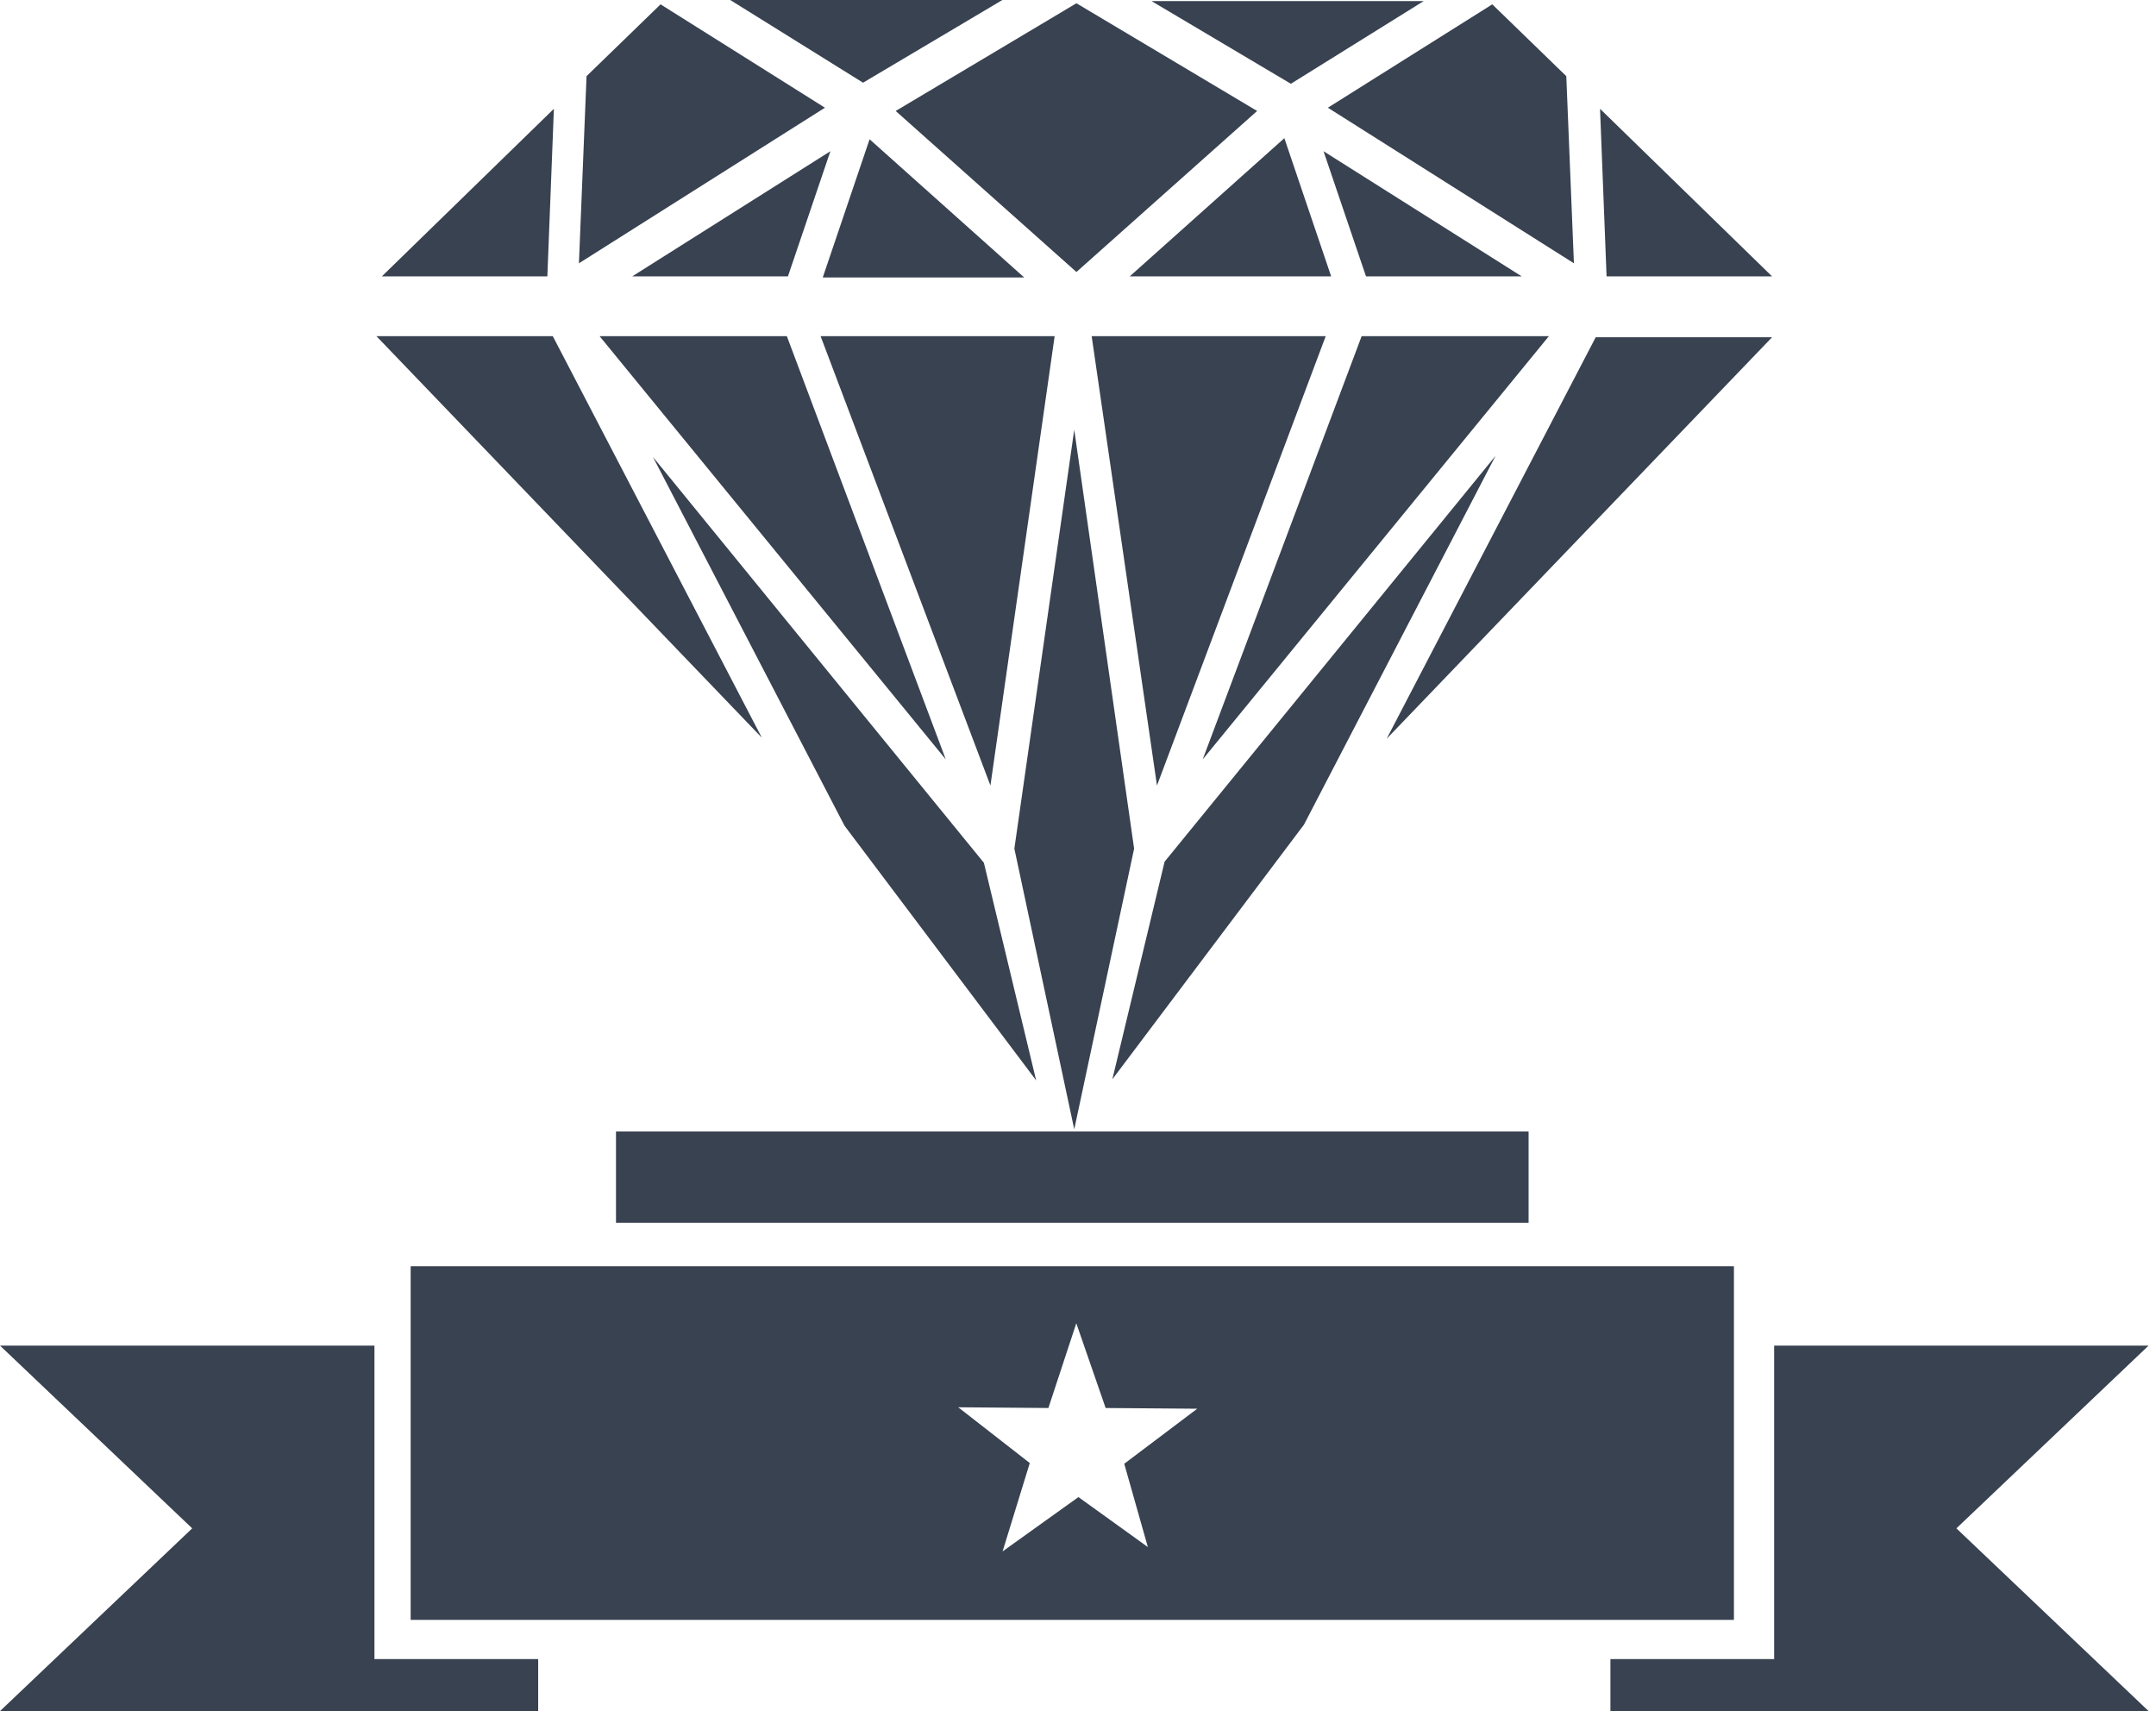 <svg width="189" height="150" viewBox="0 0 189 150" fill="none" xmlns="http://www.w3.org/2000/svg">
<path d="M113.161 7.344L100.946 0.095H124.804L113.161 7.344ZM119.364 29.471L105.431 66.572L135.778 29.471H119.364ZM133.393 24.225L116.024 13.257L119.746 24.225H133.393ZM94.362 23.844L110.203 9.728L94.362 0.286L78.52 9.728L94.362 23.844ZM69.073 24.225L72.794 13.257L55.426 24.225H69.073ZM76.23 12.208L72.126 24.321H89.781L76.23 12.208ZM99.038 24.225H116.692L112.589 12.113L99.038 24.225ZM155.341 24.225L140.263 9.538L140.836 24.225H155.341ZM137.973 23.081L137.305 6.676L130.816 0.381L116.406 9.442L137.973 23.081ZM101.423 68.861L116.215 29.471H95.698L101.423 68.861ZM94.171 37.673L88.922 74.393L94.171 99L99.419 74.393L94.171 37.673ZM33 29.471L66.782 64.665L48.46 29.471H33ZM57.239 40.058L74.035 72.39L90.831 94.708L86.25 75.633L57.239 40.058ZM82.91 66.572L68.977 29.471H52.563L82.91 66.572ZM102.091 75.538L97.511 94.613L114.306 72.295L131.102 39.962L102.091 75.538ZM121.559 64.76L155.341 29.567H139.882L121.559 64.76ZM92.453 29.471H71.936L86.823 68.861L92.453 29.471ZM57.907 0.381L51.418 6.676L50.75 23.081L72.317 9.442L57.907 0.381ZM87.872 0H64.015L75.657 7.249L87.872 0ZM48.555 9.538L33.477 24.225H47.983L48.555 9.538Z" fill="#384250"/>
<path fill-rule="evenodd" clip-rule="evenodd" d="M36 111H152V142H36V111ZM98.554 128.317L104.952 123.492L96.923 123.429L94.351 116L91.904 123.429L84 123.365L90.273 128.254L87.889 136L94.539 131.238L100.624 135.619L98.554 128.317ZM32.825 117.959H0L16.849 133.979L0 149.999H47.178V145.439H32.825V117.959ZM155.526 117.959V145.439H141.173V149.999H188.351L171.502 133.979L188.351 117.959H155.526Z" fill="#384250"/>
<rect x="54" y="99.189" width="80" height="8" fill="#384250"/>
</svg>
